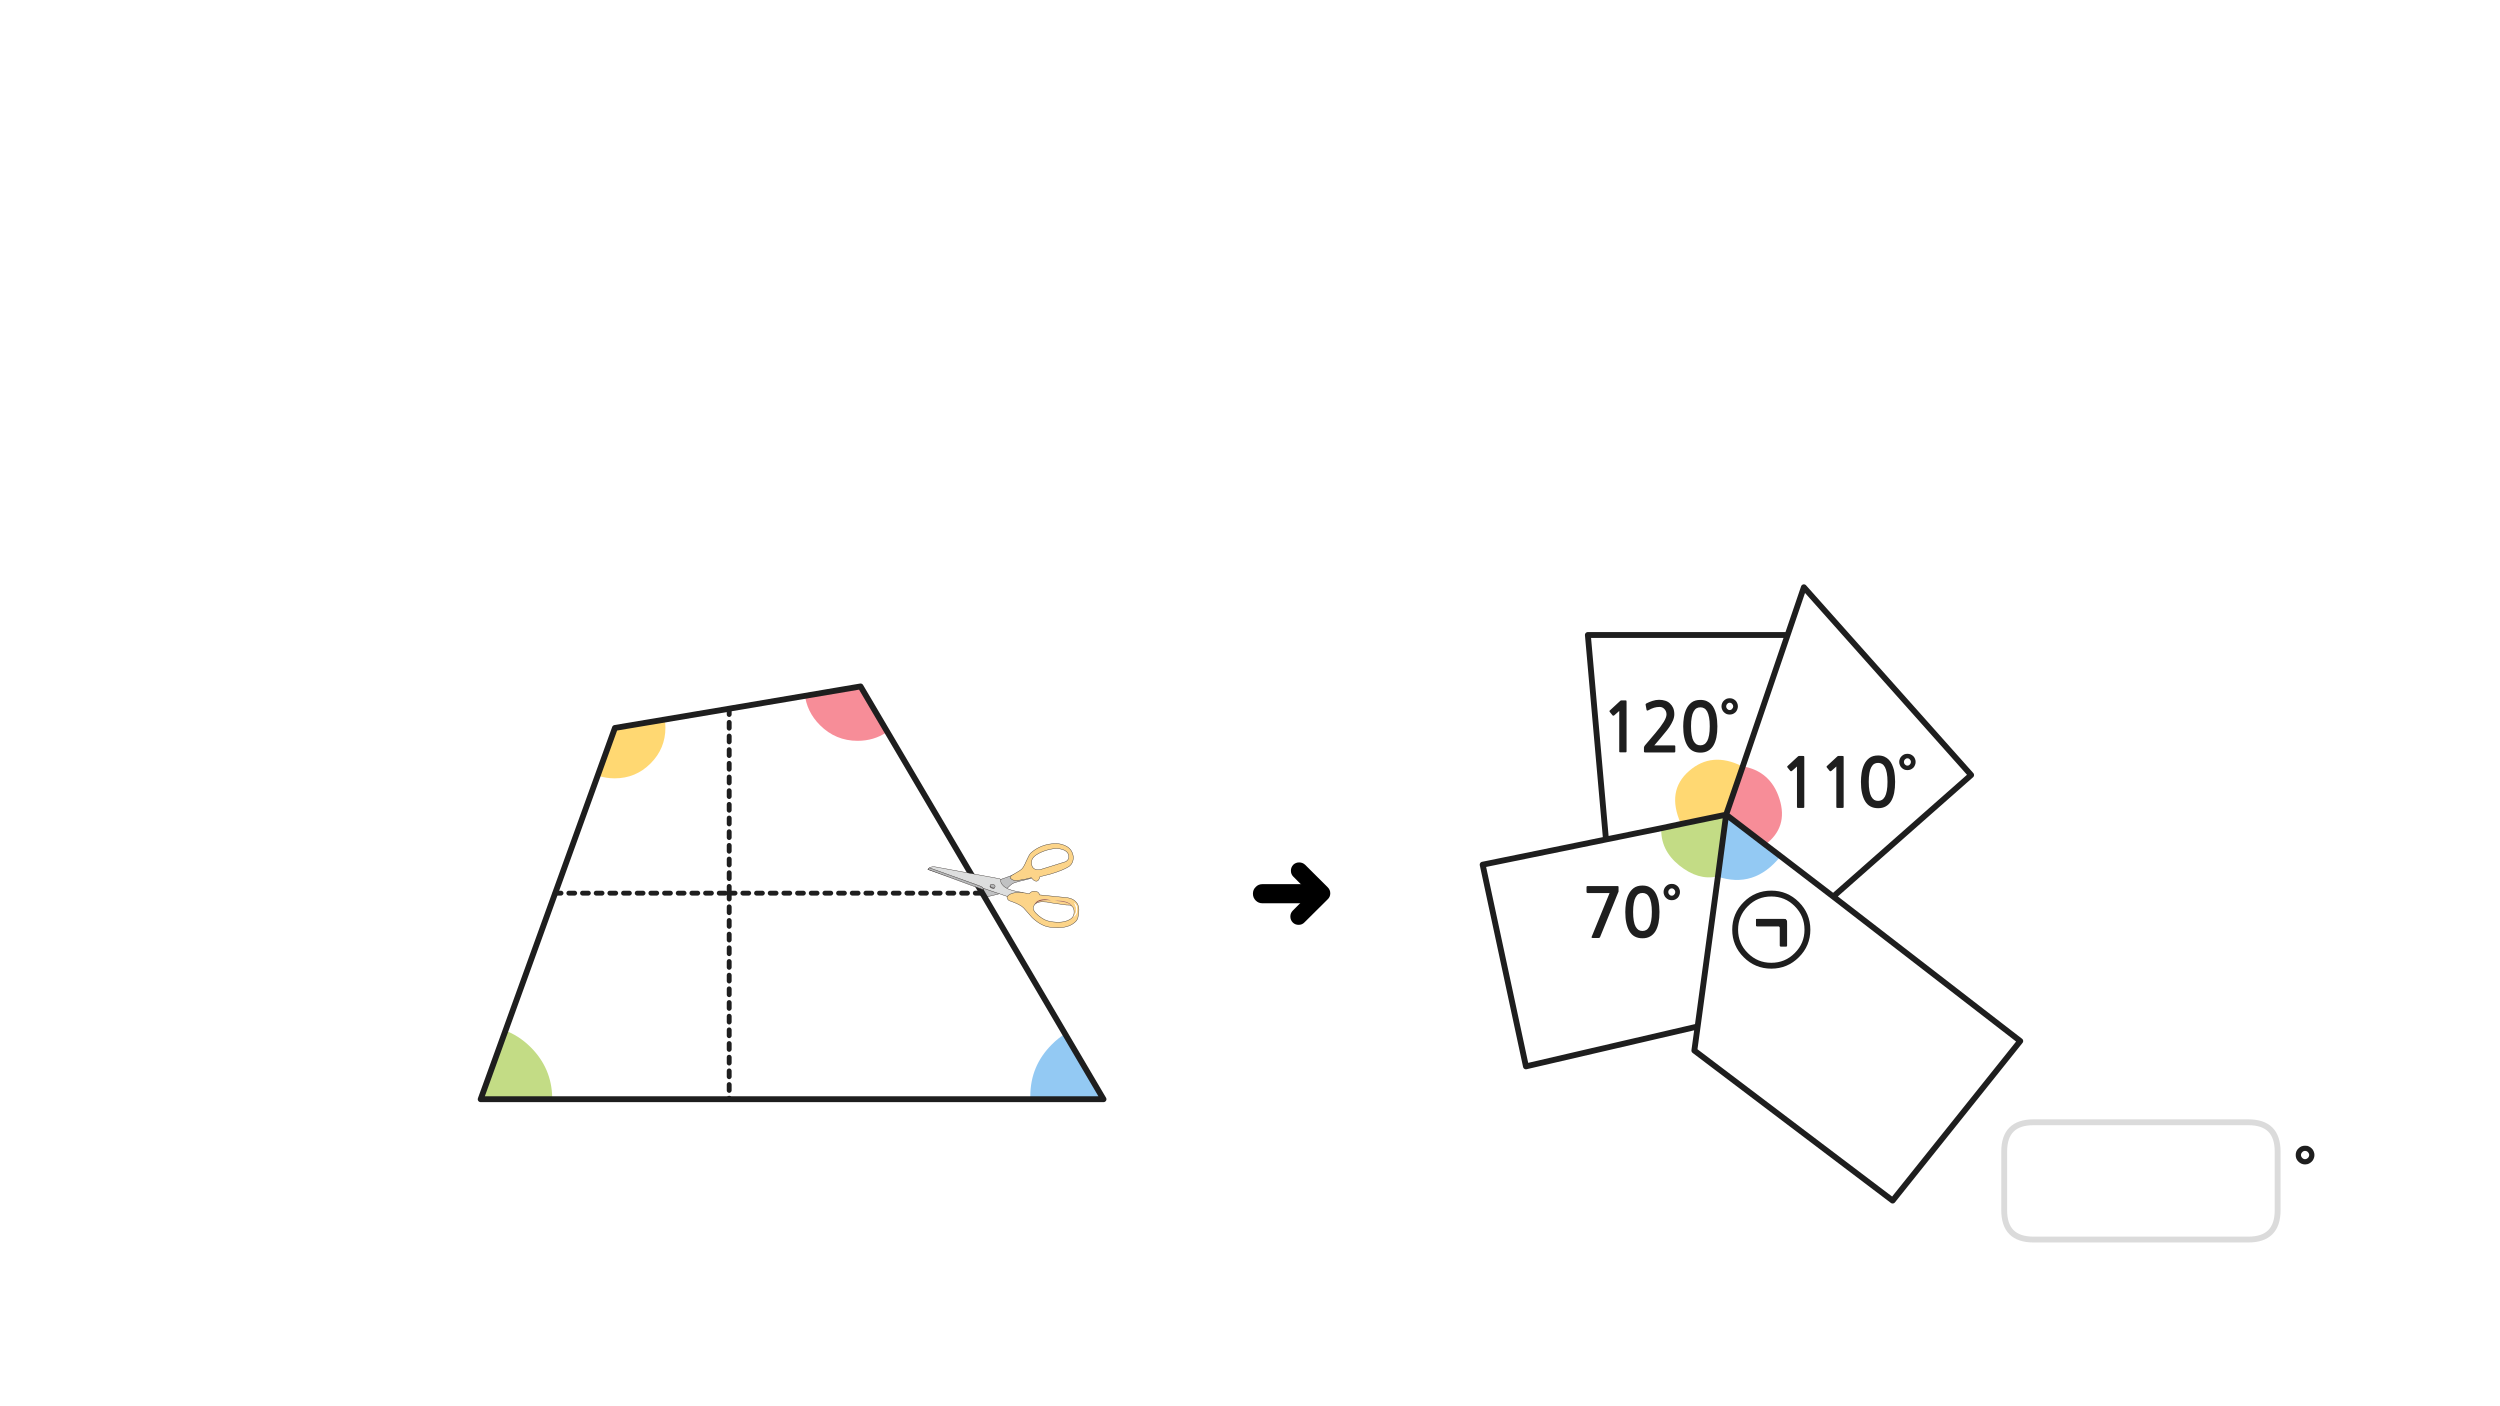 
<svg xmlns="http://www.w3.org/2000/svg" version="1.1" xmlns:xlink="http://www.w3.org/1999/xlink" preserveAspectRatio="none" x="0px" y="0px" width="1280px" height="720px" viewBox="0 0 1280 720">
<defs>
<filter id="Filter_1" x="-20%" y="-20%" width="140%" height="140%" color-interpolation-filters="sRGB">
<feColorMatrix in="SourceGraphic" type="matrix" values="0 0 0 0 0.941 0 0 0 0 0.384 0 0 0 0 0.573 0 0 0 1 0" result="result1"/>
</filter>

<g id="Layer0_0_FILL">
<path fill="#1E1E1E" stroke="none" d="
M 1182.1 586.95
Q 1181.757 586.817 1181.4 586.7 1180.819 586.6 1180.2 586.6 1179.2 586.6 1178.3 586.95 1177.45 587.35 1176.8 588 1176.15 588.6 1175.75 589.5 1175.4 590.4 1175.4 591.35 1175.4 592.4 1175.75 593.25 1176.15 594.15 1176.8 594.75 1177.45 595.4 1178.3 595.8 1179.2 596.2 1180.2 596.2 1180.819 596.2 1181.4 596.05 1181.757 595.952 1182.1 595.8 1182.95 595.4 1183.6 594.75 1184.25 594.15 1184.6 593.25 1185 592.4 1185 591.35 1185 590.4 1184.6 589.5 1184.25 588.6 1183.6 588 1182.95 587.35 1182.1 586.95
M 1178.75 592.85
Q 1178.1 592.2 1178.1 591.35 1178.1 590.55 1178.75 589.9 1179.35 589.25 1180.2 589.25 1180.88 589.25 1181.4 589.65 1181.53 589.77 1181.65 589.9 1182.3 590.55 1182.3 591.35 1182.3 592.2 1181.65 592.85 1181.53 592.98 1181.4 593.05 1180.88 593.5 1180.2 593.5 1179.35 593.5 1178.75 592.85
M 910.7 474.45
Q 911.1 474.45 911.1 475
L 911.1 484
Q 911.1 484.75 911.75 484.75
L 914.55 484.75
Q 915.1 484.75 915.1 484
L 915.1 473.05
Q 915.1 472.3 915.05 471.75 914.95 471.25 914.75 470.9 914.5 470.6 914.1 470.45 913.75 470.35 913.1 470.35
L 899.6 470.35
Q 899.35 470.35 899.2 470.4 899 470.5 899 471
L 899 473.85
Q 899 474.2 899.2 474.35 899.35 474.45 899.6 474.45
L 910.7 474.45
M 954.45 391.4
Q 953.5 393.4 953.15 395.75 952.8 398.15 952.8 400.3 952.8 406.7 954.95 410.25 957.1 413.8 961.6 413.8 963.85 413.8 965.45 412.9 967.1 412 968.2 410.25 969.25 408.55 969.8 406 970.3 403.5 970.3 400.3 970.3 398.85 970.15 397.3 970 395.75 969.7 394.25 969.3 392.75 968.7 391.4 968.1 390.05 967.1 389 966.15 388 964.8 387.4 963.4 386.8 961.6 386.8 958.85 386.8 957.1 388.1 955.4 389.4 954.45 391.4
M 959.6 391.1
Q 960.45 390.6 961.6 390.6 962.7 390.6 963.55 391.1 964.45 391.6 965.1 392.8 965.7 393.95 966.05 395.8 966.4 397.65 966.4 400.3 966.4 403 966.05 404.85 965.7 406.7 965.1 407.85 964.45 409 963.55 409.55 962.7 410.05 961.6 410.05 960.45 410.05 959.6 409.55 958.75 409 958.1 407.85 957.45 406.7 957.15 404.85 956.8 403 956.8 400.3 956.8 397.65 957.15 395.8 957.45 393.95 958.1 392.8 958.75 391.6 959.6 391.1
M 941 387.1
Q 940.8 387.15 940.75 387.25
L 935.4 392.2
Q 935.2 392.35 935.2 392.55 935.2 392.75 935.3 392.9
L 936.85 394.8
Q 937 394.9 937.25 394.9 937.45 394.85 937.65 394.7
L 940.2 392.45 940.2 413.2
Q 940.2 413.65 940.7 413.65
L 943.5 413.65
Q 943.95 413.65 943.95 413.2
L 943.95 388
Q 943.95 387.3 943.85 387.15 943.7 387.05 943.1 387.05
L 941.3 387.05
Q 941.15 387.05 941 387.1
M 920.85 387.1
Q 920.65 387.15 920.6 387.25
L 915.25 392.2
Q 915.05 392.35 915.05 392.55 915.05 392.75 915.15 392.9
L 916.7 394.8
Q 916.85 394.9 917.1 394.9 917.3 394.85 917.5 394.7
L 920.05 392.45 920.05 413.2
Q 920.05 413.65 920.55 413.65
L 923.35 413.65
Q 923.8 413.65 923.8 413.2
L 923.8 388
Q 923.8 387.3 923.7 387.15 923.55 387.05 922.95 387.05
L 921.15 387.05
Q 921 387.05 920.85 387.1
M 980.45 388.45
Q 980.15 387.7 979.6 387.15 979 386.6 978.25 386.25 977.5 385.95 976.6 385.95 975.7 385.95 974.95 386.25 974.2 386.6 973.65 387.15 973.05 387.7 972.75 388.45 972.4 389.25 972.4 390.1 972.4 391 972.75 391.75 973.05 392.55 973.65 393.1 974.2 393.65 974.95 394 975.7 394.3 976.6 394.3 977.5 394.3 978.25 394 979 393.65 979.6 393.1 980.15 392.55 980.45 391.75 980.8 391 980.8 390.1 980.8 389.25 980.45 388.45
M 975.3 388.85
Q 975.85 388.25 976.6 388.25 977.35 388.25 977.85 388.85 978.4 389.4 978.4 390.1 978.4 390.85 977.85 391.4 977.35 392 976.6 392 975.85 392 975.3 391.4 974.8 390.85 974.8 390.1 974.8 389.4 975.3 388.85
M 852.1 455.05
Q 851.75 455.85 851.75 456.7 851.75 457.6 852.1 458.35 852.4 459.15 853 459.7 853.55 460.25 854.3 460.6 855.05 460.9 855.95 460.9 856.85 460.9 857.6 460.6 858.35 460.25 858.95 459.7 859.5 459.15 859.8 458.35 860.15 457.6 860.15 456.7 860.15 455.85 859.8 455.05 859.5 454.3 858.95 453.75 858.35 453.2 857.6 452.85 856.85 452.55 855.95 452.55 855.05 452.55 854.3 452.85 853.55 453.2 853 453.75 852.4 454.3 852.1 455.05
M 854.15 456.7
Q 854.15 456 854.65 455.45 855.2 454.85 855.95 454.85 856.7 454.85 857.2 455.45 857.75 456 857.75 456.7 857.75 457.45 857.2 458 856.7 458.6 855.95 458.6 855.2 458.6 854.65 458 854.15 457.45 854.15 456.7
M 844.15 454
Q 842.75 453.4 840.95 453.4 838.2 453.4 836.45 454.7 834.75 456 833.8 458 832.85 460 832.5 462.35 832.15 464.75 832.15 466.9 832.15 473.3 834.3 476.85 836.45 480.4 840.95 480.4 843.2 480.4 844.8 479.5 846.45 478.6 847.55 476.85 848.6 475.15 849.15 472.6 849.65 470.1 849.65 466.9 849.65 465.45 849.5 463.9 849.35 462.35 849.05 460.85 848.65 459.35 848.05 458 847.45 456.65 846.45 455.6 845.5 454.6 844.15 454
M 840.95 457.2
Q 842.05 457.2 842.9 457.7 843.8 458.2 844.45 459.4 845.05 460.55 845.4 462.4 845.75 464.25 845.75 466.9 845.75 469.6 845.4 471.45 845.05 473.3 844.45 474.45 843.8 475.6 842.9 476.15 842.05 476.65 840.95 476.65 839.8 476.65 838.95 476.15 838.1 475.6 837.45 474.45 836.8 473.3 836.5 471.45 836.15 469.6 836.15 466.9 836.15 464.25 836.5 462.4 836.8 460.55 837.45 459.4 838.1 458.2 838.95 457.7 839.8 457.2 840.95 457.2
M 828.5 456.95
Q 828.7 456.7 828.7 456.4
L 828.7 454.25
Q 828.7 453.9 828.55 453.75 828.4 453.65 827.8 453.65
L 812.9 453.65
Q 812.3 453.65 812.3 454.2
L 812.3 456.65
Q 812.3 456.95 812.5 457.1 812.7 457.25 812.9 457.25
L 824.1 457.25 814.95 479.6
Q 814.8 480 814.95 480.1 815.1 480.25 815.6 480.25
L 818.45 480.25
Q 818.8 480.25 818.95 480.15 819.05 480 819.25 479.75
L 828.5 456.95
M 888.6 358.7
Q 888 358.15 887.25 357.8 886.5 357.5 885.6 357.5 884.7 357.5 883.95 357.8 883.2 358.15 882.65 358.7 882.05 359.25 881.75 360 881.4 360.8 881.4 361.65 881.4 362.55 881.75 363.3 882.05 364.1 882.65 364.65 883.2 365.2 883.95 365.55 884.7 365.85 885.6 365.85 886.5 365.85 887.25 365.55 888 365.2 888.6 364.65 889.15 364.1 889.45 363.3 889.8 362.55 889.8 361.65 889.8 360.8 889.45 360 889.15 359.25 888.6 358.7
M 886.85 360.4
Q 887.4 360.95 887.4 361.65 887.4 362.4 886.85 362.95 886.35 363.55 885.6 363.55 884.85 363.55 884.3 362.95 883.8 362.4 883.8 361.65 883.8 360.95 884.3 360.4 884.85 359.8 885.6 359.8 886.35 359.8 886.85 360.4
M 877.7 362.95
Q 877.1 361.6 876.1 360.55 875.15 359.55 873.8 358.95 872.4 358.35 870.6 358.35 867.85 358.35 866.1 359.65 864.4 360.95 863.45 362.95 862.5 364.95 862.15 367.3 861.8 369.7 861.8 371.85 861.8 378.25 863.95 381.8 866.1 385.35 870.6 385.35 872.85 385.35 874.45 384.45 876.1 383.55 877.2 381.8 878.25 380.1 878.8 377.55 879.3 375.05 879.3 371.85 879.3 370.4 879.15 368.85 879 367.3 878.7 365.8 878.3 364.3 877.7 362.95
M 874.1 364.35
Q 874.7 365.5 875.05 367.35 875.4 369.2 875.4 371.85 875.4 374.55 875.05 376.4 874.7 378.25 874.1 379.4 873.45 380.55 872.55 381.1 871.7 381.6 870.6 381.6 869.45 381.6 868.6 381.1 867.75 380.55 867.1 379.4 866.45 378.25 866.15 376.4 865.8 374.55 865.8 371.85 865.8 369.2 866.15 367.35 866.45 365.5 867.1 364.35 867.75 363.15 868.6 362.65 869.45 362.15 870.6 362.15 871.7 362.15 872.55 362.65 873.45 363.15 874.1 364.35
M 849.45 358.3
Q 847.8 358.3 846.1 358.85 844.4 359.4 843.05 360.1 842.7 360.3 842.6 360.5 842.5 360.65 842.55 360.85
L 843.05 363.5
Q 843.15 363.8 843.4 363.8 843.7 363.85 843.95 363.65 845.55 362.75 846.9 362.35 848.25 361.95 849.7 361.95 851.2 361.95 852.2 363.05 853.25 364.15 853.25 365.8 853.25 367.25 851.85 369.6 850.45 371.9 847.55 375.35
L 842.2 381.65
Q 842 381.95 841.85 382.2 841.7 382.5 841.7 382.75
L 841.7 384.75
Q 841.7 385.25 842.35 385.25
L 857.25 385.25
Q 857.75 385.25 857.75 384.65
L 857.75 382.15
Q 857.75 381.65 857.25 381.65
L 847 381.65
Q 847.9 380.65 848.75 379.6 849.6 378.6 850.4 377.65 851.35 376.5 852.55 375.05 853.75 373.65 854.8 372.1 855.85 370.5 856.55 368.9 857.25 367.25 857.25 365.7 857.25 363.85 856.65 362.45 856.05 361.1 855 360.15 854 359.2 852.55 358.75 851.15 358.3 849.45 358.3
M 832.8 359.55
Q 832.8 358.85 832.7 358.7 832.55 358.6 831.95 358.6
L 830.15 358.6
Q 830 358.6 829.85 358.65 829.65 358.7 829.6 358.8
L 824.25 363.75
Q 824.05 363.9 824.05 364.1 824.05 364.3 824.15 364.45
L 825.7 366.35
Q 825.85 366.45 826.1 366.45 826.3 366.4 826.5 366.25
L 829.05 364 829.05 384.75
Q 829.05 385.2 829.55 385.2
L 832.35 385.2
Q 832.8 385.2 832.8 384.75
L 832.8 359.55 Z"/>

<path fill="#FFFFFF" stroke="none" d="
M 906.9 457.5
Q 899.25 457.5 893.85 462.9 888.4 468.35 888.4 476 888.4 483.65 893.85 489.05 899.25 494.45 906.9 494.45 914.55 494.45 919.95 489.05 925.4 483.65 925.4 476 925.4 468.35 919.95 462.9 914.55 457.5 906.9 457.5
M 911.1 475
Q 911.1 474.45 910.7 474.45
L 899.6 474.45
Q 899.35 474.45 899.2 474.35 899 474.2 899 473.85
L 899 471
Q 899 470.5 899.2 470.4 899.35 470.35 899.6 470.35
L 913.1 470.35
Q 913.75 470.35 914.1 470.45 914.5 470.6 914.75 470.9 914.95 471.25 915.05 471.75 915.1 472.3 915.1 473.05
L 915.1 484
Q 915.1 484.75 914.55 484.75
L 911.75 484.75
Q 911.1 484.75 911.1 484
L 911.1 475
M 1166.15 589.6
Q 1166.15 574.6 1151.15 574.6
L 1041.15 574.6
Q 1026.15 574.6 1026.15 589.6
L 1026.15 619.65
Q 1026.15 634.65 1041.15 634.65
L 1151.15 634.65
Q 1166.15 634.65 1166.15 619.65
L 1166.15 589.6 Z"/>
</g>

<g id="Layer0_1_MEMBER_0_FILL">
<path fill="#C0C1C2" stroke="none" d="
M 553.75 224.55
L 545.85 225.35 511.9 237.65
Q 512.4 238.55 514.35 238.55 517.75 238.05 526.55 236.35 538.45 234 539.9 233.35 541.2 232.85 542.75 231.15 544.4 229.5 545.2 229.1 546.75 228.45 552.85 227
L 553.75 224.55 Z"/>
</g>

<g id="Layer0_1_MEMBER_1_FILL">
<path fill="#FFFFFF" stroke="none" d="
M 345.25 310
L 581.75 310 489.5 153.25 396.25 169 345.25 310 Z"/>
</g>

<g id="Layer0_1_MEMBER_2_FILL">
<path fill="#93C9F3" stroke="none" d="
M 554.1 308.95
Q 554.1 309.733 554.15 310.5
L 582.75 310.5 567.5 285.15
Q 564.719 286.865 562.25 289.35 554.1 297.5 554.1 308.95 Z"/>

<path fill="#C3DC85" stroke="none" d="
M 364.4 290.45
Q 359.74 285.79 354 283.8
L 345.25 309.5 372.5 309.5
Q 372.305 298.404 364.4 290.45 Z"/>

<path fill="#FFD872" stroke="none" d="
M 390.25 187.35
Q 393.066 188.25 396.25 188.25 404.2 188.25 409.85 182.6 415.5 176.95 415.5 169 415.5 167.457 415.25 166
L 396.75 169 390.25 187.35 Z"/>

<path fill="#F78D98" stroke="none" d="
M 499.5 170.75
L 488.75 153.5 468.4 156
Q 469.093 162.943 474.2 168.05 480.15 174 488.5 174 494.651 174 499.5 170.75 Z"/>
</g>

<g id="Layer0_1_MEMBER_3_STROKES_1_FILL">
<path fill="#1E1E1E" stroke="none" d="
M 351.35 559.05
Q 350.837 559.054 350.45 559.4 350.104 559.787 350.1 560.3
L 350.1 560.8
Q 350.104 561.313 350.45 561.65 350.837 562.046 351.35 562.05 351.863 562.046 352.2 561.65 352.596 561.313 352.6 560.8
L 352.6 560.3
Q 352.596 559.787 352.2 559.4 351.863 559.054 351.35 559.05
M 350.45 552.4
Q 350.104 552.787 350.1 553.3
L 350.1 556.3
Q 350.104 556.813 350.45 557.15 350.837 557.546 351.35 557.55 351.863 557.546 352.2 557.15 352.596 556.813 352.6 556.3
L 352.6 553.3
Q 352.596 552.787 352.2 552.4 351.863 552.054 351.35 552.05 350.837 552.054 350.45 552.4
M 352.6 546.3
Q 352.596 545.787 352.2 545.4 351.863 545.054 351.35 545.05 350.837 545.054 350.45 545.4 350.104 545.787 350.1 546.3
L 350.1 549.3
Q 350.104 549.813 350.45 550.15 350.837 550.546 351.35 550.55 351.863 550.546 352.2 550.15 352.596 549.813 352.6 549.3
L 352.6 546.3
M 350.1 539.3
L 350.1 542.3
Q 350.104 542.813 350.45 543.15 350.837 543.546 351.35 543.55 351.863 543.546 352.2 543.15 352.596 542.813 352.6 542.3
L 352.6 539.3
Q 352.596 538.787 352.2 538.4 351.863 538.054 351.35 538.05 350.837 538.054 350.45 538.4 350.104 538.787 350.1 539.3
M 351.35 531.05
Q 350.837 531.054 350.45 531.4 350.104 531.787 350.1 532.3
L 350.1 535.3
Q 350.104 535.813 350.45 536.15 350.837 536.546 351.35 536.55 351.863 536.546 352.2 536.15 352.596 535.813 352.6 535.3
L 352.6 532.3
Q 352.596 531.787 352.2 531.4 351.863 531.054 351.35 531.05
M 352.6 525.3
Q 352.596 524.787 352.2 524.4 351.863 524.054 351.35 524.05 350.837 524.054 350.45 524.4 350.104 524.787 350.1 525.3
L 350.1 528.3
Q 350.104 528.813 350.45 529.15 350.837 529.546 351.35 529.55 351.863 529.546 352.2 529.15 352.596 528.813 352.6 528.3
L 352.6 525.3
M 352.6 518.3
Q 352.596 517.787 352.2 517.4 351.863 517.054 351.35 517.05 350.837 517.054 350.45 517.4 350.104 517.787 350.1 518.3
L 350.1 521.3
Q 350.104 521.813 350.45 522.15 350.837 522.546 351.35 522.55 351.863 522.546 352.2 522.15 352.596 521.813 352.6 521.3
L 352.6 518.3
M 352.6 511.3
Q 352.596 510.787 352.2 510.4 351.863 510.054 351.35 510.05 350.837 510.054 350.45 510.4 350.104 510.787 350.1 511.3
L 350.1 514.3
Q 350.104 514.813 350.45 515.15 350.837 515.546 351.35 515.55 351.863 515.546 352.2 515.15 352.596 514.813 352.6 514.3
L 352.6 511.3
M 350.45 503.4
Q 350.104 503.787 350.1 504.3
L 350.1 507.3
Q 350.104 507.813 350.45 508.15 350.837 508.546 351.35 508.55 351.863 508.546 352.2 508.15 352.596 507.813 352.6 507.3
L 352.6 504.3
Q 352.596 503.787 352.2 503.4 351.863 503.054 351.35 503.05 350.837 503.054 350.45 503.4
M 352.2 501.15
Q 352.596 500.813 352.6 500.3
L 352.6 497.3
Q 352.596 496.787 352.2 496.4 351.863 496.054 351.35 496.05 350.837 496.054 350.45 496.4 350.104 496.787 350.1 497.3
L 350.1 500.3
Q 350.104 500.813 350.45 501.15 350.837 501.546 351.35 501.55 351.863 501.546 352.2 501.15
M 375.35 456.55
Q 375.863 456.546 376.2 456.15 376.596 455.813 376.6 455.3 376.596 454.787 376.2 454.4 375.863 454.054 375.35 454.05
L 372.35 454.05
Q 371.837 454.054 371.45 454.4 371.104 454.787 371.1 455.3 371.104 455.813 371.45 456.15 371.837 456.546 372.35 456.55
L 375.35 456.55
M 378.45 456.15
Q 378.837 456.546 379.35 456.55
L 382.35 456.55
Q 382.863 456.546 383.2 456.15 383.596 455.813 383.6 455.3 383.596 454.787 383.2 454.4 382.863 454.054 382.35 454.05
L 379.35 454.05
Q 378.837 454.054 378.45 454.4 378.104 454.787 378.1 455.3 378.104 455.813 378.45 456.15
M 385.45 456.15
Q 385.837 456.546 386.35 456.55
L 389.35 456.55
Q 389.863 456.546 390.2 456.15 390.596 455.813 390.6 455.3 390.596 454.787 390.2 454.4 389.863 454.054 389.35 454.05
L 386.35 454.05
Q 385.837 454.054 385.45 454.4 385.104 454.787 385.1 455.3 385.104 455.813 385.45 456.15
M 399.45 454.4
Q 399.104 454.787 399.1 455.3 399.104 455.813 399.45 456.15 399.837 456.546 400.35 456.55
L 403.35 456.55
Q 403.863 456.546 404.2 456.15 404.596 455.813 404.6 455.3 404.596 454.787 404.2 454.4 403.863 454.054 403.35 454.05
L 400.35 454.05
Q 399.837 454.054 399.45 454.4
M 397.2 454.4
Q 396.863 454.054 396.35 454.05
L 393.35 454.05
Q 392.837 454.054 392.45 454.4 392.104 454.787 392.1 455.3 392.104 455.813 392.45 456.15 392.837 456.546 393.35 456.55
L 396.35 456.55
Q 396.863 456.546 397.2 456.15 397.596 455.813 397.6 455.3 397.596 454.787 397.2 454.4
M 352.6 490.3
Q 352.596 489.787 352.2 489.4 351.863 489.054 351.35 489.05 350.837 489.054 350.45 489.4 350.104 489.787 350.1 490.3
L 350.1 493.3
Q 350.104 493.813 350.45 494.15 350.837 494.546 351.35 494.55 351.863 494.546 352.2 494.15 352.596 493.813 352.6 493.3
L 352.6 490.3
M 351.35 482.05
Q 350.837 482.054 350.45 482.4 350.104 482.787 350.1 483.3
L 350.1 486.3
Q 350.104 486.813 350.45 487.15 350.837 487.546 351.35 487.55 351.863 487.546 352.2 487.15 352.596 486.813 352.6 486.3
L 352.6 483.3
Q 352.596 482.787 352.2 482.4 351.863 482.054 351.35 482.05
M 352.6 476.3
Q 352.596 475.787 352.2 475.4 351.863 475.054 351.35 475.05 350.837 475.054 350.45 475.4 350.104 475.787 350.1 476.3
L 350.1 479.3
Q 350.104 479.813 350.45 480.15 350.837 480.546 351.35 480.55 351.863 480.546 352.2 480.15 352.596 479.813 352.6 479.3
L 352.6 476.3
M 324.35 456.15
Q 324.737 456.546 325.25 456.55
L 328.25 456.55
Q 328.763 456.546 329.1 456.15 329.496 455.813 329.5 455.3 329.496 454.787 329.1 454.4 328.763 454.054 328.25 454.05
L 325.25 454.05
Q 324.737 454.054 324.35 454.4 324.004 454.787 324 455.3 324.004 455.813 324.35 456.15
M 335.25 456.55
Q 335.763 456.546 336.1 456.15 336.496 455.813 336.5 455.3 336.496 454.787 336.1 454.4 335.763 454.054 335.25 454.05
L 332.25 454.05
Q 331.737 454.054 331.35 454.4 331.004 454.787 331 455.3 331.004 455.813 331.35 456.15 331.737 456.546 332.25 456.55
L 335.25 456.55
M 338 455.3
Q 338.004 455.813 338.35 456.15 338.737 456.546 339.25 456.55
L 342.25 456.55
Q 342.763 456.546 343.1 456.15 343.496 455.813 343.5 455.3 343.496 454.787 343.1 454.4 342.763 454.054 342.25 454.05
L 339.25 454.05
Q 338.737 454.054 338.35 454.4 338.004 454.787 338 455.3
M 352.6 469.3
Q 352.596 468.787 352.2 468.4 351.863 468.054 351.35 468.05 350.837 468.054 350.45 468.4 350.104 468.787 350.1 469.3
L 350.1 472.3
Q 350.104 472.813 350.45 473.15 350.837 473.546 351.35 473.55 351.863 473.546 352.2 473.15 352.596 472.813 352.6 472.3
L 352.6 469.3
M 352.6 462.3
Q 352.596 461.787 352.2 461.4 351.863 461.054 351.35 461.05 350.837 461.054 350.45 461.4 350.104 461.787 350.1 462.3
L 350.1 465.3
Q 350.104 465.813 350.45 466.15 350.837 466.546 351.35 466.55 351.863 466.546 352.2 466.15 352.596 465.813 352.6 465.3
L 352.6 462.3
M 364.45 454.4
Q 364.104 454.787 364.1 455.3 364.104 455.813 364.45 456.15 364.837 456.546 365.35 456.55
L 368.35 456.55
Q 368.863 456.546 369.2 456.15 369.596 455.813 369.6 455.3 369.596 454.787 369.2 454.4 368.863 454.054 368.35 454.05
L 365.35 454.05
Q 364.837 454.054 364.45 454.4
M 358.35 454.05
Q 357.837 454.054 357.45 454.4 357.104 454.787 357.1 455.3 357.104 455.813 357.45 456.15 357.837 456.546 358.35 456.55
L 361.35 456.55
Q 361.863 456.546 362.2 456.15 362.596 455.813 362.6 455.3 362.596 454.787 362.2 454.4 361.863 454.054 361.35 454.05
L 358.35 454.05
M 355.6 455.3
Q 355.596 454.787 355.2 454.4 354.863 454.054 354.35 454.05
L 352.6 454.05 352.6 451.85
Q 352.596 451.337 352.2 450.95 351.863 450.604 351.35 450.6 350.837 450.604 350.45 450.95 350.104 451.337 350.1 451.85
L 350.1 454.4
Q 349.746 454.054 349.25 454.05
L 346.25 454.05
Q 345.737 454.054 345.35 454.4 345.004 454.787 345 455.3 345.004 455.813 345.35 456.15 345.737 456.546 346.25 456.55
L 349.25 456.55
Q 349.746 456.546 350.1 456.2
L 350.1 458.3
Q 350.104 458.813 350.45 459.15 350.837 459.546 351.35 459.55 351.863 459.546 352.2 459.15 352.596 458.813 352.6 458.3
L 352.6 456.55 354.35 456.55
Q 354.863 456.546 355.2 456.15 355.596 455.813 355.6 455.3
M 350.45 443.95
Q 350.104 444.337 350.1 444.85
L 350.1 447.85
Q 350.104 448.363 350.45 448.7 350.837 449.096 351.35 449.1 351.863 449.096 352.2 448.7 352.596 448.363 352.6 447.85
L 352.6 444.85
Q 352.596 444.337 352.2 443.95 351.863 443.604 351.35 443.6 350.837 443.604 350.45 443.95
M 352.6 437.85
Q 352.596 437.337 352.2 436.95 351.863 436.604 351.35 436.6 350.837 436.604 350.45 436.95 350.104 437.337 350.1 437.85
L 350.1 440.85
Q 350.104 441.363 350.45 441.7 350.837 442.096 351.35 442.1 351.863 442.096 352.2 441.7 352.596 441.363 352.6 440.85
L 352.6 437.85
M 350.45 429.95
Q 350.104 430.337 350.1 430.85
L 350.1 433.85
Q 350.104 434.363 350.45 434.7 350.837 435.096 351.35 435.1 351.863 435.096 352.2 434.7 352.596 434.363 352.6 433.85
L 352.6 430.85
Q 352.596 430.337 352.2 429.95 351.863 429.604 351.35 429.6 350.837 429.604 350.45 429.95
M 352.6 426.85
L 352.6 423.85
Q 352.596 423.337 352.2 422.95 351.863 422.604 351.35 422.6 350.837 422.604 350.45 422.95 350.104 423.337 350.1 423.85
L 350.1 426.85
Q 350.104 427.363 350.45 427.7 350.837 428.096 351.35 428.1 351.863 428.096 352.2 427.7 352.596 427.363 352.6 426.85
M 352.2 420.7
Q 352.596 420.363 352.6 419.85
L 352.6 416.85
Q 352.596 416.337 352.2 415.95 351.863 415.604 351.35 415.6 350.837 415.604 350.45 415.95 350.104 416.337 350.1 416.85
L 350.1 419.85
Q 350.104 420.363 350.45 420.7 350.837 421.096 351.35 421.1 351.863 421.096 352.2 420.7
M 352.6 409.85
Q 352.596 409.337 352.2 408.95 351.863 408.604 351.35 408.6 350.837 408.604 350.45 408.95 350.104 409.337 350.1 409.85
L 350.1 412.85
Q 350.104 413.363 350.45 413.7 350.837 414.096 351.35 414.1 351.863 414.096 352.2 413.7 352.596 413.363 352.6 412.85
L 352.6 409.85
M 352.2 401.95
Q 351.863 401.604 351.35 401.6 350.837 401.604 350.45 401.95 350.104 402.337 350.1 402.85
L 350.1 405.85
Q 350.104 406.363 350.45 406.7 350.837 407.096 351.35 407.1 351.863 407.096 352.2 406.7 352.596 406.363 352.6 405.85
L 352.6 402.85
Q 352.596 402.337 352.2 401.95
M 449.35 454.05
Q 448.837 454.054 448.45 454.4 448.104 454.787 448.1 455.3 448.104 455.813 448.45 456.15 448.837 456.546 449.35 456.55
L 452.35 456.55
Q 452.863 456.546 453.2 456.15 453.596 455.813 453.6 455.3 453.596 454.787 453.2 454.4 452.863 454.054 452.35 454.05
L 449.35 454.05
M 459.35 454.05
L 456.35 454.05
Q 455.837 454.054 455.45 454.4 455.104 454.787 455.1 455.3 455.104 455.813 455.45 456.15 455.837 456.546 456.35 456.55
L 459.35 456.55
Q 459.863 456.546 460.2 456.15 460.596 455.813 460.6 455.3 460.596 454.787 460.2 454.4 459.863 454.054 459.35 454.05
M 467.6 455.3
Q 467.596 454.787 467.2 454.4 466.863 454.054 466.35 454.05
L 463.35 454.05
Q 462.837 454.054 462.45 454.4 462.104 454.787 462.1 455.3 462.104 455.813 462.45 456.15 462.837 456.546 463.35 456.55
L 466.35 456.55
Q 466.863 456.546 467.2 456.15 467.596 455.813 467.6 455.3
M 469.45 456.15
Q 469.837 456.546 470.35 456.55
L 473.35 456.55
Q 473.863 456.546 474.2 456.15 474.596 455.813 474.6 455.3 474.596 454.787 474.2 454.4 473.863 454.054 473.35 454.05
L 470.35 454.05
Q 469.837 454.054 469.45 454.4 469.104 454.787 469.1 455.3 469.104 455.813 469.45 456.15
M 480.35 454.05
L 477.35 454.05
Q 476.837 454.054 476.45 454.4 476.104 454.787 476.1 455.3 476.104 455.813 476.45 456.15 476.837 456.546 477.35 456.55
L 480.35 456.55
Q 480.863 456.546 481.2 456.15 481.596 455.813 481.6 455.3 481.596 454.787 481.2 454.4 480.863 454.054 480.35 454.05
M 407.35 454.05
Q 406.837 454.054 406.45 454.4 406.104 454.787 406.1 455.3 406.104 455.813 406.45 456.15 406.837 456.546 407.35 456.55
L 410.35 456.55
Q 410.863 456.546 411.2 456.15 411.596 455.813 411.6 455.3 411.596 454.787 411.2 454.4 410.863 454.054 410.35 454.05
L 407.35 454.05
M 421.35 454.05
Q 420.837 454.054 420.45 454.4 420.104 454.787 420.1 455.3 420.104 455.813 420.45 456.15 420.837 456.546 421.35 456.55
L 424.35 456.55
Q 424.863 456.546 425.2 456.15 425.596 455.813 425.6 455.3 425.596 454.787 425.2 454.4 424.863 454.054 424.35 454.05
L 421.35 454.05
M 417.35 456.55
Q 417.863 456.546 418.2 456.15 418.596 455.813 418.6 455.3 418.596 454.787 418.2 454.4 417.863 454.054 417.35 454.05
L 414.35 454.05
Q 413.837 454.054 413.45 454.4 413.104 454.787 413.1 455.3 413.104 455.813 413.45 456.15 413.837 456.546 414.35 456.55
L 417.35 456.55
M 427.45 456.15
Q 427.837 456.546 428.35 456.55
L 431.35 456.55
Q 431.863 456.546 432.2 456.15 432.596 455.813 432.6 455.3 432.596 454.787 432.2 454.4 431.863 454.054 431.35 454.05
L 428.35 454.05
Q 427.837 454.054 427.45 454.4 427.104 454.787 427.1 455.3 427.104 455.813 427.45 456.15
M 442.35 456.55
L 445.35 456.55
Q 445.863 456.546 446.2 456.15 446.596 455.813 446.6 455.3 446.596 454.787 446.2 454.4 445.863 454.054 445.35 454.05
L 442.35 454.05
Q 441.837 454.054 441.45 454.4 441.104 454.787 441.1 455.3 441.104 455.813 441.45 456.15 441.837 456.546 442.35 456.55
M 439.2 454.4
Q 438.863 454.054 438.35 454.05
L 435.35 454.05
Q 434.837 454.054 434.45 454.4 434.104 454.787 434.1 455.3 434.104 455.813 434.45 456.15 434.837 456.546 435.35 456.55
L 438.35 456.55
Q 438.863 456.546 439.2 456.15 439.596 455.813 439.6 455.3 439.596 454.787 439.2 454.4
M 294.1 456.15
Q 294.496 455.813 294.5 455.3 294.496 454.787 294.1 454.4 293.763 454.054 293.25 454.05
L 290.25 454.05
Q 289.737 454.054 289.35 454.4 289.004 454.787 289 455.3 289.004 455.813 289.35 456.15 289.737 456.546 290.25 456.55
L 293.25 456.55
Q 293.763 456.546 294.1 456.15
M 296.35 456.15
Q 296.737 456.546 297.25 456.55
L 300.25 456.55
Q 300.763 456.546 301.1 456.15 301.496 455.813 301.5 455.3 301.496 454.787 301.1 454.4 300.763 454.054 300.25 454.05
L 297.25 454.05
Q 296.737 454.054 296.35 454.4 296.004 454.787 296 455.3 296.004 455.813 296.35 456.15
M 308.5 455.3
Q 308.496 454.787 308.1 454.4 307.763 454.054 307.25 454.05
L 304.25 454.05
Q 303.737 454.054 303.35 454.4 303.004 454.787 303 455.3 303.004 455.813 303.35 456.15 303.737 456.546 304.25 456.55
L 307.25 456.55
Q 307.763 456.546 308.1 456.15 308.496 455.813 308.5 455.3
M 318.25 454.05
Q 317.737 454.054 317.35 454.4 317.004 454.787 317 455.3 317.004 455.813 317.35 456.15 317.737 456.546 318.25 456.55
L 321.25 456.55
Q 321.763 456.546 322.1 456.15 322.496 455.813 322.5 455.3 322.496 454.787 322.1 454.4 321.763 454.054 321.25 454.05
L 318.25 454.05
M 315.1 456.15
Q 315.496 455.813 315.5 455.3 315.496 454.787 315.1 454.4 314.763 454.054 314.25 454.05
L 311.25 454.05
Q 310.737 454.054 310.35 454.4 310.004 454.787 310 455.3 310.004 455.813 310.35 456.15 310.737 456.546 311.25 456.55
L 314.25 456.55
Q 314.763 456.546 315.1 456.15
M 273.1 454.4
Q 272.763 454.054 272.25 454.05
L 269.25 454.05
Q 268.737 454.054 268.35 454.4 268.004 454.787 268 455.3 268.004 455.813 268.35 456.15 268.737 456.546 269.25 456.55
L 272.25 456.55
Q 272.763 456.546 273.1 456.15 273.496 455.813 273.5 455.3 273.496 454.787 273.1 454.4
M 266.1 454.4
Q 265.763 454.054 265.25 454.05
L 262.25 454.05
Q 261.737 454.054 261.35 454.4 261.004 454.787 261 455.3 261.004 455.813 261.35 456.15 261.737 456.546 262.25 456.55
L 265.25 456.55
Q 265.763 456.546 266.1 456.15 266.496 455.813 266.5 455.3 266.496 454.787 266.1 454.4
M 283.25 454.05
Q 282.737 454.054 282.35 454.4 282.004 454.787 282 455.3 282.004 455.813 282.35 456.15 282.737 456.546 283.25 456.55
L 286.25 456.55
Q 286.763 456.546 287.1 456.15 287.496 455.813 287.5 455.3 287.496 454.787 287.1 454.4 286.763 454.054 286.25 454.05
L 283.25 454.05
M 276.25 454.05
Q 275.737 454.054 275.35 454.4 275.004 454.787 275 455.3 275.004 455.813 275.35 456.15 275.737 456.546 276.25 456.55
L 279.25 456.55
Q 279.763 456.546 280.1 456.15 280.496 455.813 280.5 455.3 280.496 454.787 280.1 454.4 279.763 454.054 279.25 454.05
L 276.25 454.05
M 350.45 394.95
Q 350.104 395.337 350.1 395.85
L 350.1 398.85
Q 350.104 399.363 350.45 399.7 350.837 400.096 351.35 400.1 351.863 400.096 352.2 399.7 352.596 399.363 352.6 398.85
L 352.6 395.85
Q 352.596 395.337 352.2 394.95 351.863 394.604 351.35 394.6 350.837 394.604 350.45 394.95
M 352.6 388.85
Q 352.596 388.337 352.2 387.95 351.863 387.604 351.35 387.6 350.837 387.604 350.45 387.95 350.104 388.337 350.1 388.85
L 350.1 391.85
Q 350.104 392.363 350.45 392.7 350.837 393.096 351.35 393.1 351.863 393.096 352.2 392.7 352.596 392.363 352.6 391.85
L 352.6 388.85
M 350.45 380.95
Q 350.104 381.337 350.1 381.85
L 350.1 384.85
Q 350.104 385.363 350.45 385.7 350.837 386.096 351.35 386.1 351.863 386.096 352.2 385.7 352.596 385.363 352.6 384.85
L 352.6 381.85
Q 352.596 381.337 352.2 380.95 351.863 380.604 351.35 380.6 350.837 380.604 350.45 380.95
M 352.6 374.85
Q 352.596 374.337 352.2 373.95 351.863 373.604 351.35 373.6 350.837 373.604 350.45 373.95 350.104 374.337 350.1 374.85
L 350.1 377.85
Q 350.104 378.363 350.45 378.7 350.837 379.096 351.35 379.1 351.863 379.096 352.2 378.7 352.596 378.363 352.6 377.85
L 352.6 374.85
M 352.6 370.85
L 352.6 367.85
Q 352.596 367.337 352.2 366.95 351.863 366.604 351.35 366.6 350.837 366.604 350.45 366.95 350.104 367.337 350.1 367.85
L 350.1 370.85
Q 350.104 371.363 350.45 371.7 350.837 372.096 351.35 372.1 351.863 372.096 352.2 371.7 352.596 371.363 352.6 370.85
M 352.2 364.7
Q 352.596 364.363 352.6 363.85
L 352.6 360.85
Q 352.596 360.337 352.2 359.95 351.863 359.604 351.35 359.6 350.837 359.604 350.45 359.95 350.104 360.337 350.1 360.85
L 350.1 363.85
Q 350.104 364.363 350.45 364.7 350.837 365.096 351.35 365.1 351.863 365.096 352.2 364.7 Z"/>
</g>

<g id="Layer0_1_MEMBER_4_MEMBER_0_FILL">
<path fill="#DDDEDE" stroke="none" d="
M 549.75 233.35
Q 544.7 232.6 542.85 231.3 541.3 230.25 540.9 228.95 540.8 227.9 540.55 227.65
L 513.2 222.6
Q 511.9 222.35 510.85 223
L 510.1 223.65 548.05 236.6 554.55 235.3 549.75 233.35 Z"/>
</g>

<g id="Layer0_1_MEMBER_4_MEMBER_1_FILL">
<path fill="#B6B7B8" stroke="none" d="
M 510.15 223.65
L 510.75 223 510.1 223.65 510.15 223.65
M 532.9 231.05
L 532.35 230.75 531 230.25 532.4 230.8 532.95 231.1
Q 533.042 231.165 533.1 231.25 533.021 231.134 532.9 231.05
M 533.4 232.2
L 533.65 232.2
Q 533.46 231.593 533.1 231.25 533.042 231.165 532.95 231.1
L 532.4 230.8 531 230.25 510.75 223 510.15 223.65 533.4 232.2 Z"/>
</g>

<g id="Layer0_1_MEMBER_5_FILL">
<path fill="#FCD489" stroke="none" d="
M 569.55 246.7
Q 570.85 246.05 571.9 244.9 572.55 244 572.55 243.45 573.45 239.85 572.3 237.75 571 235.7 568.25 235.2
L 556.35 234
Q 556.1 232.6 554.4 232.45 553.35 232.35 552.6 232.95
L 551.95 233.5
Q 544.95 232.05 542.75 234.65 542.5 235.05 542.85 235.7 543.25 236.45 544.05 236.6 548.2 238.05 549.6 239.45 552.6 242.95 553.25 243.6 557 247.1 560.6 247.6 566.2 248.4 569.55 246.7
M 570.85 237.25
L 571.65 238.05
Q 572.3 239.05 572.15 240.6 572.05 242.55 570.35 243.45 573.05 240.9 570.85 237.25
M 569.3 238.35
L 569.35 238.4
Q 569.614 238.489 569.8 238.6 568.946 237.365 565.95 236.85
L 562.8 236.45 564.1 236.45
Q 565.8 236.45 567.25 236.85 569.682 237.613 569.9 238.7 570.221 238.933 570.45 239.25
L 570.7 239.7
Q 570.724 239.789 570.75 239.85 571.5 243.1 569.05 244.4 565.95 246.2 560.5 245.15 558.3 244.75 555.85 242.7 553.25 240.5 553.75 239.05
L 553.85 238.75
Q 553.978 238.493 554.1 238.25
L 554 238.4 554.4 237.65
Q 554.9 236.85 555.7 236.45 558.3 235.3 561.15 236.35 557.75 235.85 555.55 237
L 555 237.45
Q 556.984 236.352 561.55 237.4 561.65 237.4 566.85 238.15 567.5 238.3 569.05 238.3 569.084 238.307 569.1 238.3 569.217 238.346 569.3 238.35
M 569.85 238.7
Q 569.854 238.667 569.8 238.6 569.614 238.489 569.35 238.4 569.647 238.508 569.85 238.7
M 569.9 238.7
Q 570.22 238.948 570.45 239.25 570.221 238.933 569.9 238.7
L 569.9 238.7 Z"/>

<path fill="#974D38" stroke="none" d="
M 555.7 236.45
Q 554.9 236.85 554.4 237.65
L 554 238.4 554.1 238.25
Q 554.255 238.092 554.4 237.9
L 555 237.45 555.55 237
Q 557.75 235.85 561.15 236.35 558.3 235.3 555.7 236.45
M 569.9 238.7
Q 569.879 238.665 569.8 238.6 569.854 238.667 569.85 238.7 569.918 238.745 569.95 238.8 569.945 238.757 569.9 238.7
L 569.9 238.7
M 569.8 238.6
Q 569.879 238.665 569.9 238.7 569.682 237.613 567.25 236.85 565.8 236.45 564.1 236.45
L 562.8 236.45 565.95 236.85
Q 568.946 237.365 569.8 238.6 Z"/>

<path fill="#FFFFFF" stroke="none" d="
M 571.65 238.05
L 570.85 237.25
Q 573.05 240.9 570.35 243.45 572.05 242.55 572.15 240.6 572.3 239.05 571.65 238.05 Z"/>
</g>

<g id="Layer0_1_MEMBER_6_FILL">
<path fill="#FCD489" stroke="none" d="
M 568.65 222.1
Q 570.6 220.8 570.6 218.05 570.2 214.45 566.95 213.15 564.1 211.85 560.1 212.65 555.7 213.55 552.6 216.4 551.95 217.05 550.75 219.75 549.6 222.5 548.7 223.25 548.3 223.65 545.6 225.2 543.75 226.1 544.05 227
L 544.95 227.65
Q 546.25 228.2 547.8 227.8 550.65 227.4 552.85 226.75
L 553.6 227.55
Q 554.4 228.3 555.2 228.2 556.2 227.9 556.45 226.35
L 561 225.2
Q 566.2 223.65 568.65 222.1
M 568.4 216.65
Q 569.3 218.85 567.35 220
L 557.25 223.15
Q 555.95 223.65 554.65 223.25 553.35 222.75 553.1 221.55 552.85 220.65 553.1 219.35 553.5 217.8 556.2 216.4 558.3 215.35 560.5 214.85 563.75 214.05 566.05 214.85 567.9 215.5 568.4 216.65 Z"/>
</g>

<g id="Layer0_1_MEMBER_7_FILL">
<path fill="#B6B7B8" stroke="none" d="
M 537.35 230.95
L 537.4 230.9
Q 537.491 230.827 537.55 230.65 537.8 230 536.9 229.6 535.75 229.35 535.6 229.85
L 535.6 229.9
Q 535.575 229.946 535.55 230
L 535.55 230
Q 535.495 230.432 535.85 230.65
L 536.4 230.9
Q 537.075 231.275 537.35 230.95
M 537.1 231.3
Q 537.29 231.197 537.35 230.95 537.075 231.275 536.4 230.9
L 535.85 230.65
Q 535.495 230.432 535.55 230 535.521 230.059 535.5 230.1 535.2 230.9 536.25 231.15 536.82 231.498 537.1 231.3
M 537.35 230.95
Q 537.29 231.197 537.1 231.3 537.305 231.193 537.4 230.9
L 537.35 230.95 Z"/>
</g>

<g id="Layer0_2_FILL">
<path fill="#93C9F3" stroke="none" d="
M 847.95 212.4
L 832.25 200.4 829 224.95
Q 843.6 229.95 854 217
L 847.95 212.4 Z"/>

<path fill="#C3DC85" stroke="none" d="
M 832.25 200.4
L 814.6 204.05 806.9 205.7
Q 806.45 214.5 814 220.6 821.55 226.65 829 224.95
L 832.25 200.4 Z"/>

<path fill="#F78D98" stroke="none" d="
M 853.6 194.4
Q 850.1 183.25 838.8 181.4
L 832.25 200.4 847.95 212.4
Q 857.1 205.5 853.6 194.4 Z"/>

<path fill="#FFD872" stroke="none" d="
M 838.75 181.4
Q 826.85 175.45 817.85 183.3 808.85 191.15 814.6 204.05
L 832.25 200.4 838.8 181.4 838.75 181.4 Z"/>
</g>

<g id="__________vsdvs434_0_Layer1_0_FILL">
<path fill="#000000" stroke="none" d="
M 7.5 -19.9
Q 5.25 -19.9 3.75 -18.3
L -11.15 -3.5
Q -12.75 -1.95 -12.75 0.25 -12.75 2.5 -11.15 4.1 -11.077 4.175 -11 4.25
L 3.35 18.55
Q 4.95 20.05 7.2 20.05 9.35 20.05 10.95 18.55 12.45 16.9 12.45 14.75 12.45 12.5 10.95 11
L 0.25 0.25 11.25 -10.8
Q 12.8 -12.4 12.8 -14.55 12.8 -16.8 11.25 -18.4 9.75 -19.9 7.5 -19.9 Z"/>
</g>

<g id="__________vsdvs434_0_Layer0_0_FILL">
<path fill="#000000" stroke="none" d="
M 34.95 -4.35
Q 33.2 -6.1 30.65 -6.1
L 24.25 -6.1 23.1 -6.1 18.5 -6.1 17.35 -6.1 0.6 -6.1
Q -1.95 -6.1 -3.75 -4.35 -5.5 -2.55 -5.5 0
L -5.5 0.05
Q -5.5 2.6 -3.75 4.35 -1.95 6.15 0.6 6.15
L 17.35 6.15 18.5 6.15 23.1 6.15 24.25 6.15 30.65 6.15
Q 33.25 6.15 34.95 4.35 36.75 2.65 36.75 0.05
L 36.75 0
Q 36.75 -2.55 34.95 -4.35 Z"/>
</g>

<path id="Layer0_0_1_STROKES" stroke="#DBDBDB" stroke-width="3" stroke-linejoin="round" stroke-linecap="round" fill="none" d="
M 1041.15 574.6
L 1151.15 574.6
Q 1166.15 574.6 1166.15 589.6
L 1166.15 619.65
Q 1166.15 634.65 1151.15 634.65
L 1041.15 634.65
Q 1026.15 634.65 1026.15 619.65
L 1026.15 589.6
Q 1026.15 574.6 1041.15 574.6 Z"/>

<path id="Layer0_0_2_STROKES" stroke="#1E1E1E" stroke-width="3" stroke-linejoin="round" stroke-linecap="round" fill="none" d="
M 925.4 476
Q 925.4 483.65 919.95 489.05 914.55 494.45 906.9 494.45 899.25 494.45 893.85 489.05 888.4 483.65 888.4 476 888.4 468.35 893.85 462.9 899.25 457.5 906.9 457.5 914.55 457.5 919.95 462.9 925.4 468.35 925.4 476 Z"/>

<path id="Layer0_1_MEMBER_0_1_STROKES" stroke="#332D2B" stroke-width="0.2" stroke-linejoin="round" stroke-linecap="butt" fill="none" d="
M 478.088 462.51
L 519.289 447.583 528.877 446.612 527.785 449.586
Q 520.382 451.345 518.501 452.134 517.53 452.619 515.527 454.622 513.646 456.685 512.069 457.292 510.309 458.081 495.867 460.933 485.188 462.996 481.061 463.602 478.695 463.602 478.088 462.51 Z"/>

<path id="Layer0_1_MEMBER_3_1_STROKES" stroke="#1E1E1E" stroke-width="3" stroke-linejoin="round" stroke-linecap="butt" fill="none" d="
M 480.95 455.3
L 418.6 349.45 351.35 360.85
M 480.95 455.3
L 543 560.8 351.35 560.8 224.1 560.8 262.25 455.3 292.85 370.7 351.35 360.85"/>

<path id="Layer0_1_MEMBER_4_MEMBER_0_1_STROKES" stroke="#332D2B" stroke-width="0.2" stroke-linejoin="round" stroke-linecap="butt" fill="none" d="
M 523.489 457.006
Q 517.361 456.096 515.116 454.519 513.235 453.245 512.75 451.667 512.628 450.393 512.325 450.09
L 479.137 443.962
Q 477.56 443.658 476.286 444.447
L 475.376 445.236 521.426 460.95 529.313 459.372 523.489 457.006 Z"/>

<path id="Layer0_1_MEMBER_4_MEMBER_1_1_STROKES" stroke="#332D2B" stroke-width="0.2" stroke-linejoin="round" stroke-linecap="butt" fill="none" d="
M 503.315 454.458
Q 503.215 454.354 503.103 454.276
L 502.435 453.912 500.737 453.275 476.164 444.447 475.467 445.266 475.436 445.297 503.71 455.671 504.013 455.671
Q 503.766 454.88 503.315 454.458 Z"/>

<path id="Layer0_1_MEMBER_5_1_STROKES" stroke="#332D2B" stroke-width="0.2" stroke-linejoin="round" stroke-linecap="butt" fill="none" d="
M 530.424 462.298
Q 532.802 460.934 538.343 462.207 538.464 462.207 544.775 463.117 545.564 463.299 547.445 463.299 547.486 463.308 547.536 463.329 547.648 463.356 547.748 463.39
L 547.839 463.42
Q 548.13 463.529 548.385 463.694
M 548.507 463.785
Q 548.866 464.067 549.144 464.482
L 549.447 465.028
Q 549.477 465.106 549.508 465.18 550.418 469.124 547.445 470.702 543.683 472.886 537.069 471.612 534.399 471.127 531.425 468.639 528.27 465.969 528.877 464.209
L 529.029 463.845
M 529.696 462.844
L 530.424 462.298
M 529.029 463.845
Q 529.275 463.283 529.696 462.844
M 548.385 463.694
Q 548.45 463.743 548.507 463.785
M 546.474 459.537
L 532.032 458.081
Q 531.729 456.382 529.666 456.2 528.391 456.078 527.481 456.806
L 526.692 457.474
Q 518.197 455.714 515.527 458.869 515.224 459.355 515.649 460.144 516.134 461.054 517.105 461.236 522.141 462.996 523.84 464.695 527.481 468.942 528.27 469.731 532.821 473.979 537.19 474.586 543.986 475.556 548.052 473.493 549.629 472.704 550.904 471.309 551.692 470.217 551.692 469.549 552.785 465.18 551.389 462.632 549.811 460.144 546.474 459.537 Z"/>

<path id="Layer0_1_MEMBER_6_1_STROKES" stroke="#332D2B" stroke-width="0.2" stroke-linejoin="round" stroke-linecap="butt" fill="none" d="
M 544.896 432.777
Q 541.438 431.2 536.583 432.17 531.243 433.263 527.481 436.721 526.692 437.51 525.236 440.787 523.84 444.124 522.748 445.035 522.263 445.52 518.986 447.401 516.741 448.493 517.105 449.586
L 518.197 450.374
Q 519.775 451.042 521.656 450.556 525.115 450.071 527.785 449.282
L 528.695 450.253
Q 529.666 451.163 530.637 451.042 531.85 450.678 532.154 448.797
L 537.675 447.401
Q 543.986 445.52 546.959 443.639 549.326 442.061 549.326 438.724 548.84 434.355 544.896 432.777 Z
M 546.656 437.025
Q 547.748 439.695 545.382 441.09
L 533.124 444.913
Q 531.547 445.52 529.969 445.035 528.391 444.428 528.088 442.971 527.785 441.879 528.088 440.302 528.573 438.42 531.85 436.721 534.399 435.447 537.069 434.84 541.013 433.869 543.804 434.84 546.049 435.629 546.656 437.025 Z"/>

<path id="Layer0_1_MEMBER_7_1_STROKES" stroke="#332D2B" stroke-width="0.2" stroke-linejoin="round" stroke-linecap="butt" fill="none" d="
M 509.035 454.349
L 509.004 454.379
Q 508.901 454.679 508.701 454.804
M 509.217 454.015
Q 509.145 454.23 509.035 454.349
M 508.428 452.741
Q 509.52 453.226 509.217 454.015
M 506.85 453.044
Q 507.032 452.437 508.428 452.741
M 506.85 453.105
L 506.85 453.044
M 506.789 453.257
L 506.82 453.226
M 507.154 454.045
Q 506.722 453.751 506.789 453.257
M 507.821 454.319
L 507.154 454.045
M 509.004 454.379
Q 508.64 454.773 507.821 454.319
M 506.789 453.257
Q 506.812 453.172 506.85 453.105
M 508.701 454.804
Q 508.331 455.045 507.639 454.622 506.365 454.319 506.729 453.348 506.754 453.298 506.789 453.257"/>

<path id="Layer0_2_1_STROKES" stroke="#1E1E1E" stroke-width="3" stroke-linejoin="round" stroke-linecap="butt" fill="none" d="
M 911.547 438.41
L 938.178 458.82 1008.74 396.617 923.146 300.526 914.819 324.954 891.85 392.276
M 903.707 432.449
L 911.547 438.41
M 879.15 448.712
L 868.783 525.3 867.098 537.611 968.567 614.393 1033.88 532.751 938.178 458.82
M 891.85 392.276
L 883.361 416.898 903.707 432.449
M 850.51 423.766
L 821.871 429.598 758.761 442.492 780.921 545.71 868.783 525.3
M 883.361 416.898
L 860.489 421.628 850.51 423.766
M 883.361 416.898
L 879.15 448.712
M 914.819 324.954
L 812.605 324.954 821.871 429.598"/>
</defs>

<g transform="matrix( 1, 0, 0, 1, 0,0) ">
<use xlink:href="#Layer0_0_FILL"/>

<use xlink:href="#Layer0_0_1_STROKES"/>

<use xlink:href="#Layer0_0_2_STROKES"/>
</g>

<g transform="matrix( 1.214, 0, 0, 1.214, -143.15,174.1) ">
<use xlink:href="#Layer0_1_MEMBER_0_FILL"/>

<use xlink:href="#Layer0_1_MEMBER_0_1_STROKES" transform="matrix( 0.824, 0, 0, 0.824, 117.95,-143.45) "/>
</g>

<g transform="matrix( 1.348, 0, 0, 1.348, -219.4,144.75) ">
<use xlink:href="#Layer0_1_MEMBER_1_FILL"/>
</g>

<g transform="matrix( 1.348, 0, 0, 1.348, -219.4,144.75) ">
<use xlink:href="#Layer0_1_MEMBER_2_FILL"/>
</g>

<g transform="matrix( 1, 0, 0, 1, 22,2) ">
<use xlink:href="#Layer0_1_MEMBER_3_1_STROKES"/>

<use xlink:href="#Layer0_1_MEMBER_3_STROKES_1_FILL"/>
</g>

<g transform="matrix( 1.213, 0, 0, 1.213, -143.6,173.85) ">
<use xlink:href="#Layer0_1_MEMBER_4_MEMBER_0_FILL"/>

<use xlink:href="#Layer0_1_MEMBER_4_MEMBER_0_1_STROKES" transform="matrix( 0.824, 0, 0, 0.824, 118.3,-143.25) "/>
</g>

<g transform="matrix( 1.213, 0, 0, 1.213, -143.6,173.85) ">
<use xlink:href="#Layer0_1_MEMBER_4_MEMBER_1_FILL"/>

<use xlink:href="#Layer0_1_MEMBER_4_MEMBER_1_1_STROKES" transform="matrix( 0.824, 0, 0, 0.824, 118.3,-143.25) "/>
</g>

<g transform="matrix( 1.214, 0, 0, 1.214, -143.15,174.1) ">
<use xlink:href="#Layer0_1_MEMBER_5_FILL"/>

<use xlink:href="#Layer0_1_MEMBER_5_1_STROKES" transform="matrix( 0.824, 0, 0, 0.824, 117.95,-143.45) "/>
</g>

<g transform="matrix( 1.214, 0, 0, 1.214, -143.15,174.1) ">
<use xlink:href="#Layer0_1_MEMBER_6_FILL"/>

<use xlink:href="#Layer0_1_MEMBER_6_1_STROKES" transform="matrix( 0.824, 0, 0, 0.824, 117.95,-143.45) "/>
</g>

<g transform="matrix( 1.214, 0, 0, 1.214, -143.15,174.1) ">
<use xlink:href="#Layer0_1_MEMBER_7_FILL"/>

<use xlink:href="#Layer0_1_MEMBER_7_1_STROKES" transform="matrix( 0.824, 0, 0, 0.824, 117.95,-143.45) "/>
</g>

<g transform="matrix( 1.296, 0, 0, 1.296, -195.15,157.2) ">
<use xlink:href="#Layer0_2_FILL"/>

<use xlink:href="#Layer0_2_1_STROKES" transform="matrix( 0.772, 0, 0, 0.772, 150.55,-121.3) "/>
</g>

<g transform="matrix( -0.8, 0, 0, -0.8, 670.9,457.6) ">
<g transform="matrix( 1, 0, 0, 1, 0,0) ">
<use filter="url(#Filter_1)" xlink:href="#__________vsdvs434_0_Layer1_0_FILL"/>
</g>

<g transform="matrix( 1, 0, 0, 1, 0,0) ">
<use filter="url(#Filter_1)" xlink:href="#__________vsdvs434_0_Layer0_0_FILL"/>
</g>
</g>
</svg>
